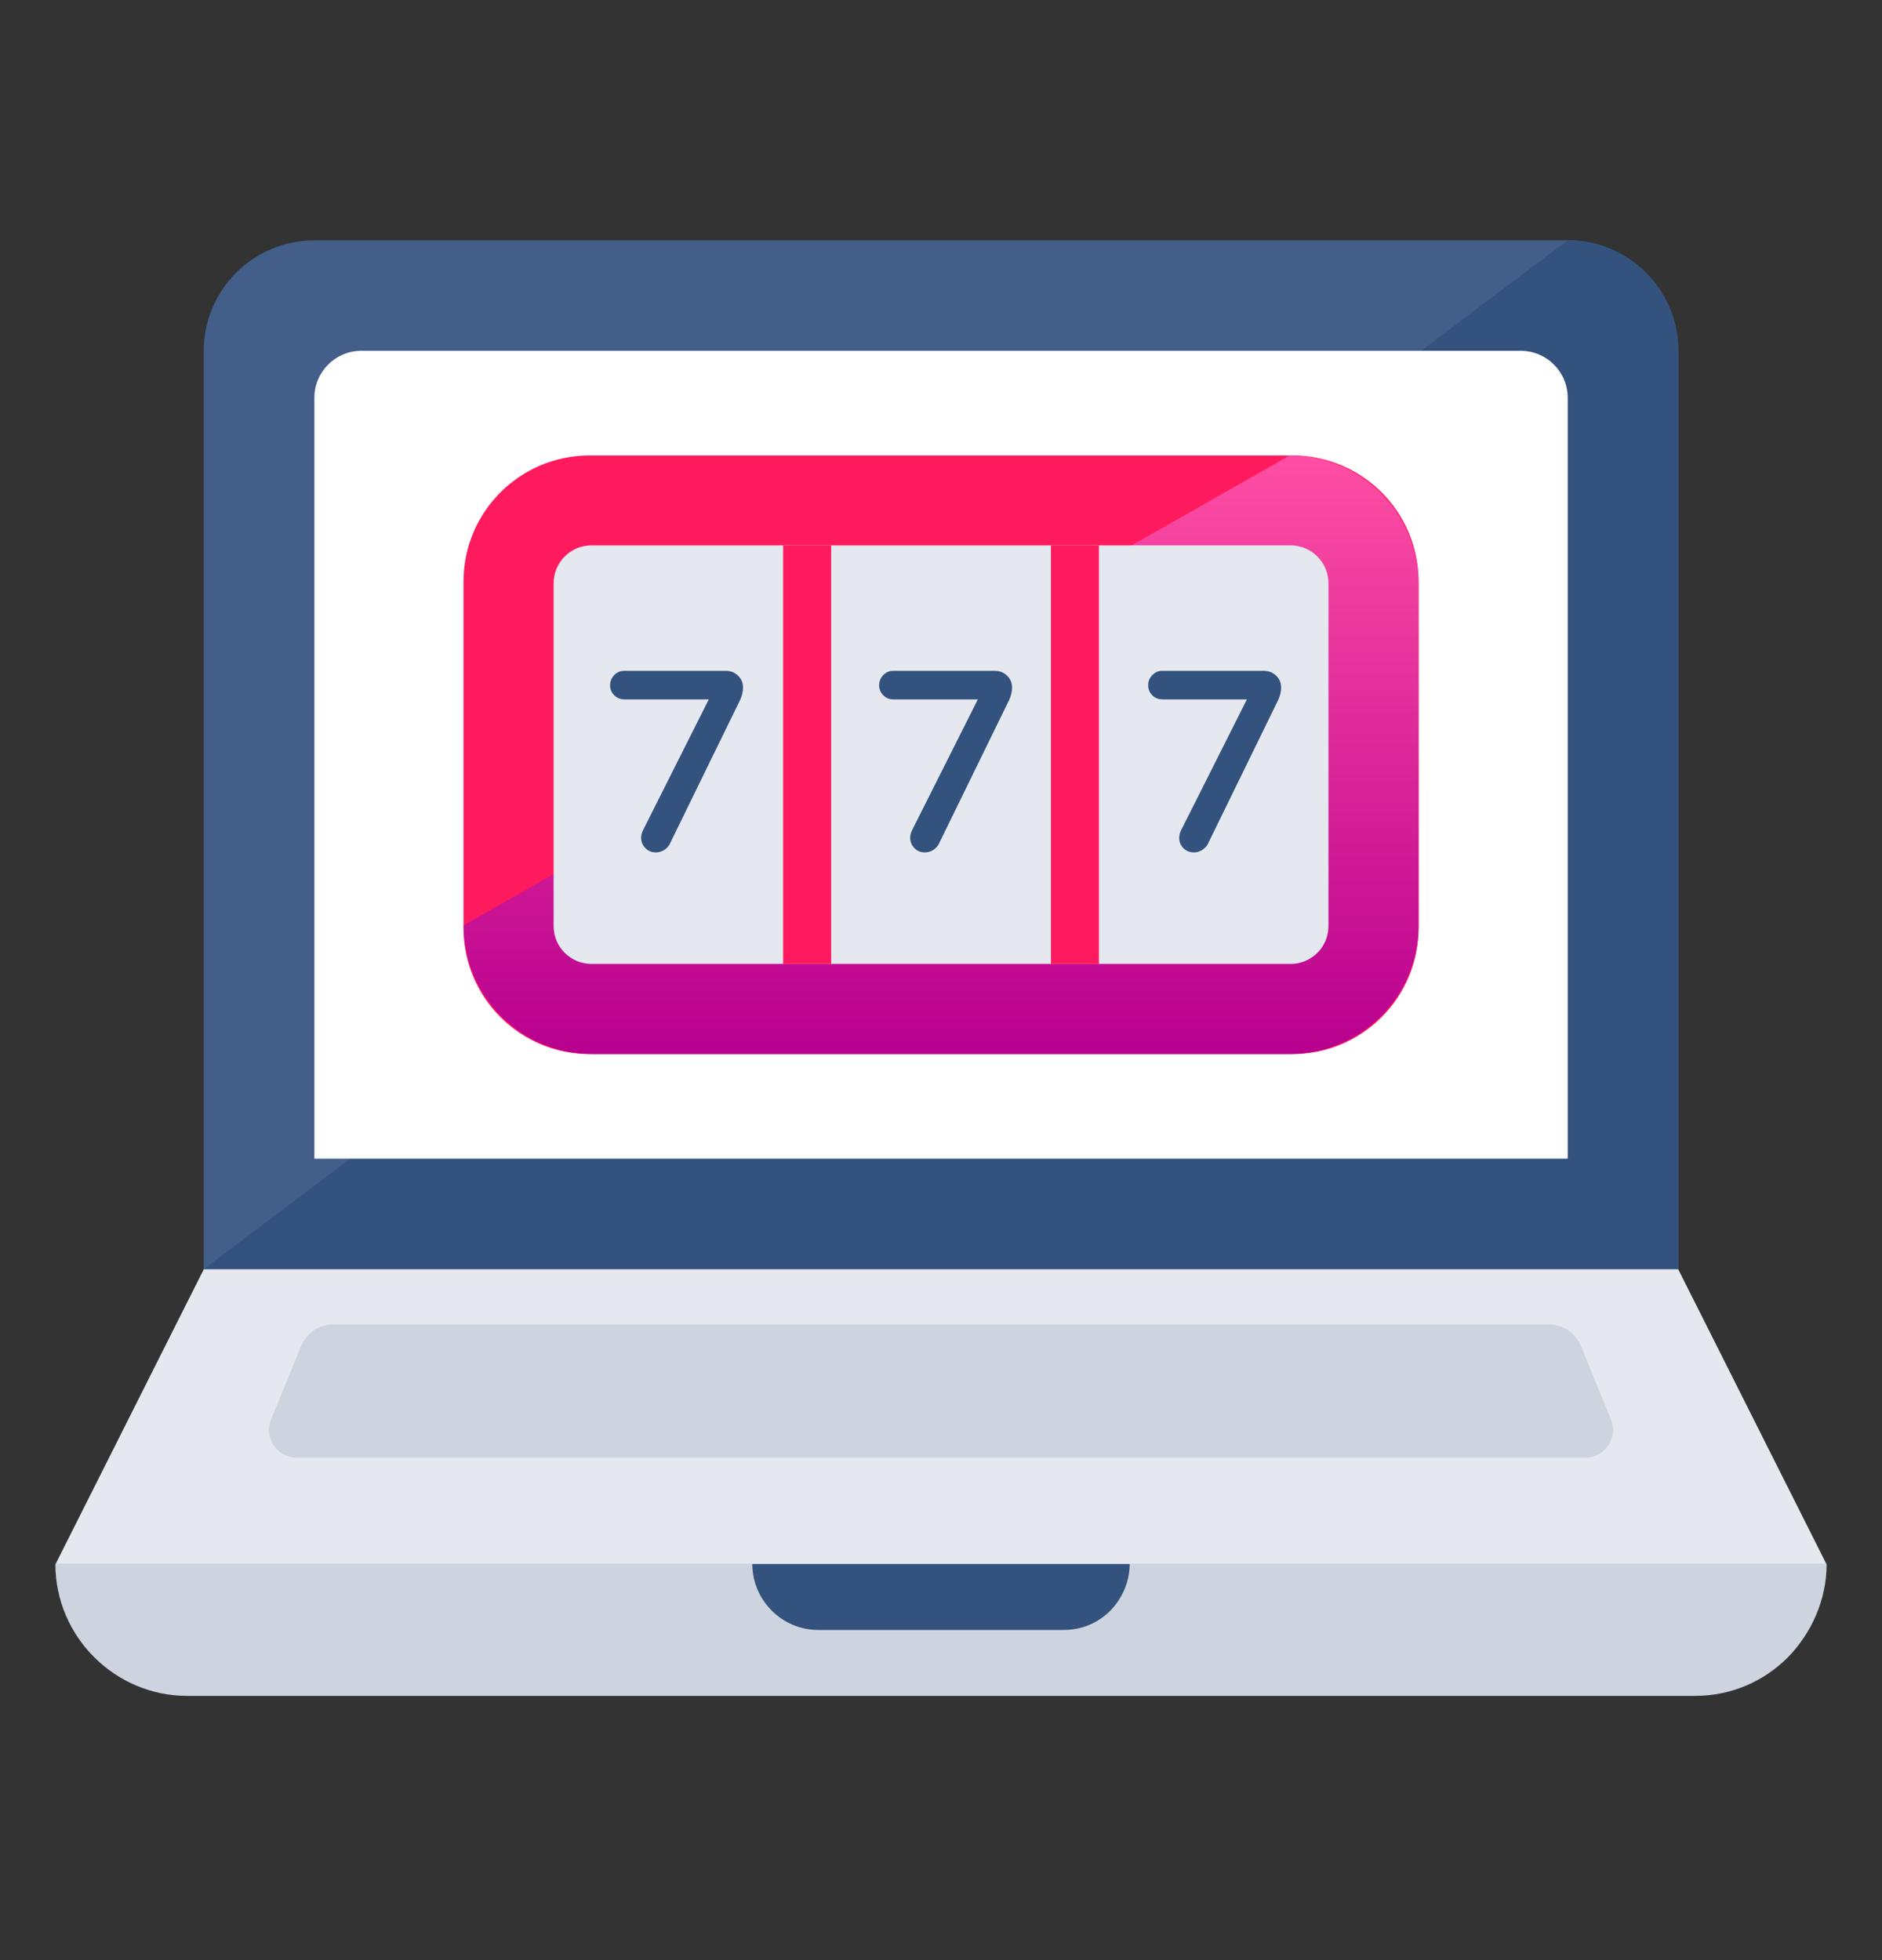 <svg width="24" height="25" viewBox="0 0 24 25" fill="none" xmlns="http://www.w3.org/2000/svg">
<rect x="0" y="0" width="24" height="25" fill="#333333" stroke="none"/>
<path d="M21.403 4.477V16.188H2.598V4.477C2.598 3.697 3.23 3.065 4.01 3.065H19.991C20.771 3.065 21.403 3.697 21.403 4.477Z" fill="#435E88"/>
<path d="M21.403 4.477V16.188H2.598L19.991 3.065C20.771 3.065 21.403 3.697 21.403 4.477Z" fill="#33527D"/>
<path d="M2.599 16.188L0.709 19.948H12H12H23.291L21.401 16.188H2.599Z" fill="#E5E8EF"/>
<path d="M20.544 18.105L20.16 17.166C20.092 17 19.931 16.892 19.752 16.892H4.248C4.07 16.892 3.909 17 3.841 17.166L3.456 18.105C3.361 18.337 3.532 18.591 3.782 18.591H20.218C20.469 18.591 20.639 18.337 20.544 18.105Z" fill="#CDD4DF"/>
<path d="M23.294 19.948C23.294 20.406 23.1 20.829 22.801 21.137C22.493 21.445 22.079 21.63 21.612 21.63H2.388C1.463 21.63 0.706 20.872 0.706 19.948H23.294Z" fill="#CDD4DF"/>
<path d="M14.406 19.948C14.406 20.177 14.309 20.388 14.16 20.542C14.006 20.697 13.799 20.789 13.565 20.789H10.434C9.972 20.789 9.594 20.41 9.594 19.948H14.406Z" fill="#33527D"/>
<path d="M4.009 14.778V5.074C4.009 4.743 4.277 4.474 4.609 4.474H19.392C19.724 4.474 19.992 4.743 19.992 5.074V14.778H4.009Z" fill="white"/>
<path d="M18.09 7.415V11.836C18.09 12.724 17.37 13.444 16.482 13.444H7.519C6.631 13.444 5.911 12.724 5.911 11.836V7.415C5.911 6.529 6.631 5.809 7.519 5.809H16.482C17.37 5.809 18.09 6.529 18.09 7.415Z" fill="#FF1A5E"/>
<path d="M16.449 13.443H7.552C6.646 13.443 5.912 12.708 5.912 11.802L16.449 5.808C17.355 5.808 18.09 6.543 18.09 7.449V11.802C18.09 12.708 17.355 13.443 16.449 13.443Z" fill="url(#paint0_linear_2417_40164)"/>
<path d="M16.941 7.44V11.813C16.941 12.078 16.725 12.294 16.459 12.294H7.542C7.276 12.294 7.06 12.078 7.06 11.813V7.44C7.06 7.172 7.276 6.956 7.542 6.956H16.459C16.725 6.956 16.941 7.172 16.941 7.44Z" fill="#E5E8EF"/>
<path d="M10.599 6.956H9.987V12.295H10.599V6.956Z" fill="#FF1A5E"/>
<path d="M14.014 6.956H13.402V12.295H14.014V6.956Z" fill="#FF1A5E"/>
<path d="M8.262 10.787C8.234 10.759 8.221 10.726 8.221 10.685C8.221 10.66 8.227 10.635 8.24 10.609L9.111 8.876H7.961C7.923 8.876 7.89 8.863 7.864 8.836C7.838 8.81 7.824 8.778 7.824 8.74C7.824 8.702 7.838 8.669 7.864 8.642C7.89 8.614 7.923 8.6 7.961 8.6H9.254C9.304 8.6 9.347 8.616 9.38 8.648C9.414 8.68 9.431 8.72 9.431 8.768C9.431 8.815 9.42 8.861 9.399 8.908L8.499 10.749C8.487 10.772 8.468 10.791 8.442 10.806C8.417 10.82 8.391 10.828 8.363 10.828C8.323 10.828 8.289 10.814 8.262 10.787Z" fill="#33527D"/>
<path d="M8.363 10.872C8.311 10.872 8.267 10.854 8.231 10.818C8.195 10.782 8.176 10.738 8.176 10.685C8.176 10.653 8.184 10.621 8.2 10.589L9.039 8.92H7.961C7.911 8.92 7.867 8.902 7.833 8.868C7.798 8.833 7.78 8.79 7.78 8.74C7.78 8.69 7.798 8.647 7.832 8.611C7.867 8.575 7.91 8.556 7.961 8.556H9.254C9.316 8.556 9.368 8.576 9.41 8.616C9.453 8.656 9.475 8.707 9.475 8.768C9.475 8.821 9.463 8.874 9.439 8.926L8.539 10.768C8.521 10.8 8.497 10.825 8.465 10.844C8.433 10.863 8.398 10.872 8.363 10.872ZM7.961 8.644C7.935 8.644 7.914 8.653 7.896 8.672C7.877 8.691 7.869 8.713 7.869 8.74C7.869 8.766 7.877 8.787 7.895 8.805C7.913 8.823 7.934 8.832 7.961 8.832H9.182L8.279 10.629C8.269 10.648 8.265 10.666 8.265 10.685C8.265 10.714 8.274 10.736 8.293 10.755C8.326 10.788 8.375 10.795 8.42 10.768C8.439 10.757 8.452 10.744 8.461 10.727L9.36 8.888C9.377 8.849 9.387 8.808 9.387 8.768C9.387 8.732 9.375 8.703 9.35 8.68C9.325 8.656 9.293 8.644 9.254 8.644H7.961Z" fill="#33527D"/>
<path d="M11.693 10.787C11.665 10.759 11.652 10.726 11.652 10.685C11.652 10.66 11.658 10.635 11.671 10.609L12.542 8.876H11.392C11.354 8.876 11.321 8.863 11.295 8.836C11.269 8.81 11.255 8.778 11.255 8.74C11.255 8.702 11.269 8.669 11.295 8.642C11.321 8.614 11.354 8.6 11.392 8.6H12.684C12.735 8.6 12.777 8.616 12.811 8.648C12.845 8.68 12.862 8.72 12.862 8.768C12.862 8.815 12.851 8.861 12.83 8.908L11.93 10.749C11.918 10.772 11.899 10.791 11.873 10.806C11.848 10.82 11.822 10.828 11.794 10.828C11.754 10.828 11.72 10.814 11.693 10.787Z" fill="#33527D"/>
<path d="M11.794 10.872C11.742 10.872 11.697 10.854 11.662 10.818C11.626 10.782 11.607 10.738 11.607 10.685C11.607 10.653 11.615 10.621 11.631 10.589L12.47 8.92H11.392C11.341 8.92 11.298 8.902 11.264 8.868C11.229 8.833 11.211 8.79 11.211 8.74C11.211 8.69 11.229 8.647 11.263 8.611C11.298 8.575 11.341 8.556 11.392 8.556H12.684C12.746 8.556 12.799 8.576 12.841 8.616C12.884 8.656 12.906 8.707 12.906 8.768C12.906 8.821 12.894 8.874 12.87 8.926L11.97 10.768C11.952 10.8 11.928 10.825 11.896 10.844C11.864 10.863 11.829 10.872 11.794 10.872ZM11.392 8.644C11.365 8.644 11.345 8.653 11.327 8.672C11.308 8.691 11.299 8.713 11.299 8.74C11.299 8.766 11.308 8.787 11.326 8.805C11.344 8.823 11.365 8.832 11.392 8.832H12.613L11.71 10.629C11.7 10.648 11.696 10.666 11.696 10.685C11.696 10.714 11.705 10.736 11.724 10.755C11.756 10.788 11.805 10.795 11.851 10.768C11.87 10.757 11.883 10.744 11.892 10.727L12.79 8.888C12.808 8.849 12.818 8.808 12.818 8.768C12.818 8.732 12.806 8.703 12.781 8.68C12.755 8.656 12.724 8.644 12.684 8.644H11.392Z" fill="#33527D"/>
<path d="M15.123 10.787C15.096 10.759 15.082 10.726 15.082 10.685C15.082 10.66 15.088 10.635 15.101 10.609L15.973 8.876H14.822C14.784 8.876 14.752 8.863 14.726 8.836C14.699 8.81 14.686 8.778 14.686 8.74C14.686 8.702 14.699 8.669 14.726 8.642C14.752 8.614 14.784 8.6 14.822 8.6H16.115C16.166 8.6 16.208 8.616 16.242 8.648C16.276 8.68 16.293 8.72 16.293 8.768C16.293 8.815 16.282 8.861 16.261 8.908L15.361 10.749C15.348 10.772 15.329 10.791 15.304 10.806C15.279 10.82 15.252 10.828 15.225 10.828C15.185 10.828 15.151 10.814 15.123 10.787Z" fill="#33527D"/>
<path d="M15.225 10.872C15.173 10.872 15.128 10.854 15.092 10.818C15.056 10.782 15.038 10.738 15.038 10.685C15.038 10.653 15.046 10.621 15.062 10.589L15.901 8.92H14.822C14.772 8.92 14.729 8.902 14.694 8.868C14.66 8.833 14.642 8.79 14.642 8.74C14.642 8.69 14.659 8.647 14.694 8.611C14.729 8.575 14.772 8.556 14.822 8.556H16.115C16.177 8.556 16.23 8.576 16.272 8.616C16.315 8.656 16.337 8.707 16.337 8.768C16.337 8.821 16.325 8.874 16.301 8.926L15.401 10.768C15.383 10.8 15.358 10.825 15.326 10.844C15.294 10.863 15.26 10.872 15.225 10.872ZM14.822 8.644C14.796 8.644 14.776 8.653 14.757 8.672C14.739 8.691 14.73 8.713 14.73 8.74C14.73 8.766 14.739 8.787 14.757 8.805C14.775 8.823 14.796 8.832 14.822 8.832H16.044L15.141 10.629C15.131 10.648 15.126 10.666 15.126 10.685C15.126 10.714 15.135 10.736 15.155 10.755C15.187 10.788 15.236 10.795 15.282 10.768C15.3 10.757 15.313 10.744 15.322 10.727L16.221 8.888C16.239 8.849 16.248 8.808 16.248 8.768C16.248 8.732 16.236 8.703 16.212 8.68C16.186 8.656 16.155 8.644 16.115 8.644H14.822Z" fill="#33527D"/>
<defs>
<linearGradient id="paint0_linear_2417_40164" x1="12.001" y1="5.808" x2="12.001" y2="13.443" gradientUnits="userSpaceOnUse">
<stop stop-color="#FF4EA3"/>
<stop offset="1" stop-color="#B8008F"/>
</linearGradient>
</defs>
</svg>

